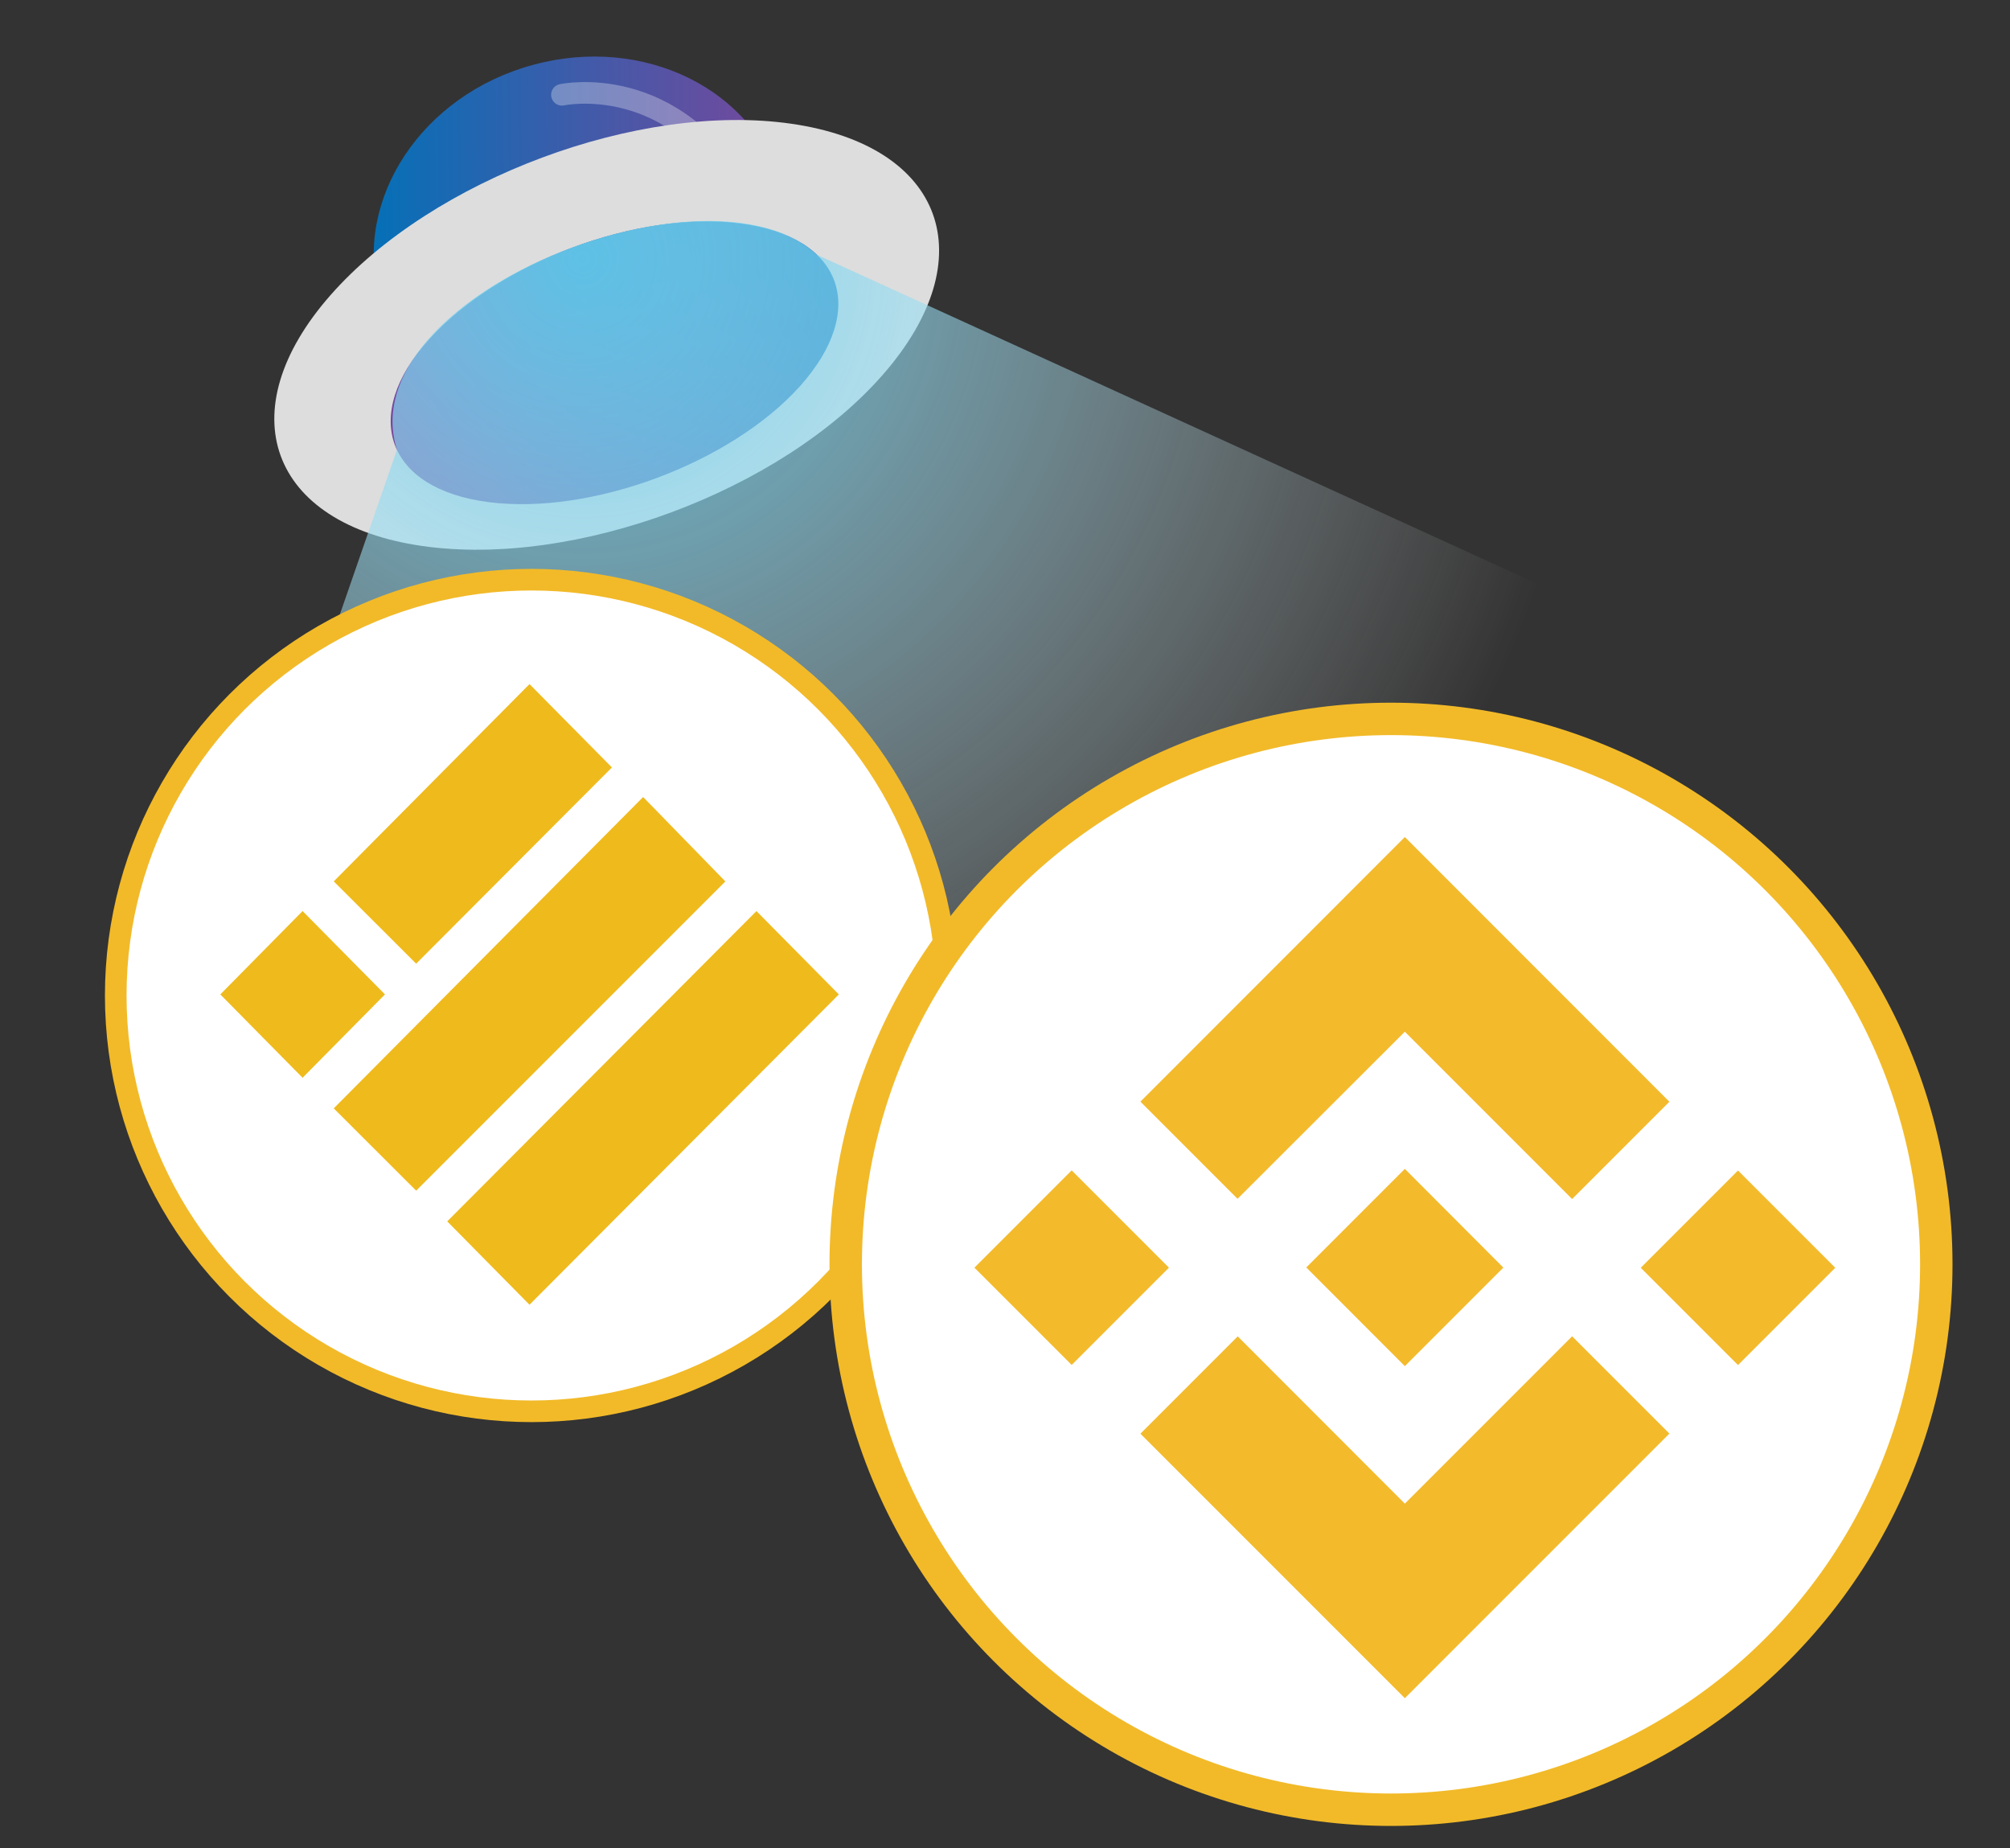 <svg id="Layer_1" data-name="Layer 1" xmlns="http://www.w3.org/2000/svg" xmlns:xlink="http://www.w3.org/1999/xlink" viewBox="0 0 186 171"><rect x="0" y="0" width="186" height="171" fill="#333333" stroke="none"/><defs><style>.cls-1{fill:url(#linear-gradient);}.cls-2{fill:none;stroke:#fff;stroke-linecap:round;opacity:0.3;}.cls-2,.cls-6,.cls-7{stroke-miterlimit:10;}.cls-2,.cls-6{stroke-width:2px;}.cls-3{fill:#ddd;}.cls-4{fill:url(#linear-gradient-2);}.cls-5{opacity:0.9;fill:url(#radial-gradient);}.cls-6,.cls-7{fill:#fff;stroke:#f2ba29;}.cls-7{stroke-width:3px;}.cls-8{fill:#f3ba2c;}.cls-9{fill:#efba1c;stroke:#efba1c;}</style><linearGradient id="linear-gradient" x1="24.57" y1="26.86" x2="62.78" y2="26.86" gradientTransform="translate(9.67 -5.36) rotate(-0.67)" gradientUnits="userSpaceOnUse"><stop offset="0" stop-color="#0570b7"/><stop offset="1" stop-color="#78479c"/></linearGradient><linearGradient id="linear-gradient-2" x1="102" y1="-761.92" x2="145.17" y2="-761.92" gradientTransform="translate(-186.09 -699.08) rotate(152.44)" xlink:href="#linear-gradient"/><radialGradient id="radial-gradient" cx="92.44" cy="17" r="93.47" gradientTransform="translate(-36.19 -2.91) rotate(6.19)" gradientUnits="userSpaceOnUse"><stop offset="0" stop-color="#62ccec"/><stop offset="1" stop-color="#fff" stop-opacity="0"/></radialGradient></defs><path class="cls-1" d="M49.33,6c10.27-2.8,20.55,2.29,23,11.37S67.46,32.78,57.18,35.58s-19.68,1-22.09-8.09S39.05,8.78,49.33,6Z"/><path class="cls-2" d="M52,8.77s10.45-2.28,16.88,9.52"/><path class="cls-3" d="M81.71,34.65c-9.44,10.8-28.54,17.9-42.66,15.86s-17.92-12.45-8.47-23.2S59.12,9.41,73.24,11.45,91.15,23.85,81.71,34.65Z"/><path class="cls-4" d="M74,35.76c-6.43,7.12-19.3,11.9-28.76,10.7s-11.94-8-5.51-15.09S59,19.46,68.49,20.67,80.41,28.62,74,35.76Z"/><path class="cls-5" d="M36.73,41.61,0,147.59l172,18.66,10.2-94L75.59,23.57C65.61,14.23,32.29,27.46,36.73,41.61Z"/><circle class="cls-6" cx="49.18" cy="92.1" r="38.47"/><circle class="cls-7" cx="128.72" cy="116.97" r="50.46"/><g id="Layer_2" data-name="Layer 2"><g id="Layer_1-2" data-name="Layer 1-2"><path class="cls-8" d="M114.51,110.92,130,95.45l15.48,15.48,9-9L130,77.44l-24.47,24.48,9,9m-24.36,6.36,9-9,9,9-9,9Zm24.36,6.35L130,139.11l15.48-15.48,9,9h0L130,157.11l-24.47-24.47,0,0,9-9m37.3-6.35,9-9,9,9-9,9Z"/><path class="cls-8" d="M139.11,117.27h0L130,108.14l-6.75,6.75h0l-.77.77-1.6,1.6h0l0,0,9.12,9.13,9.14-9.14h0"/></g></g><g id="Layer_2-2" data-name="Layer 2"><g id="Layer_1-2-2" data-name="Layer 1-2"><path class="cls-9" d="M49,64,55.92,71,38.51,88.45l-6.92-6.91Z"/><path class="cls-9" d="M59.51,74.45l6.91,7.09L38.51,109.45l-6.92-6.91Z"/><path class="cls-9" d="M28,85,34.92,92,28,99,21.09,92Z"/><path class="cls-9" d="M70,85,76.92,92,49,120,42.09,113Z"/></g></g></svg>